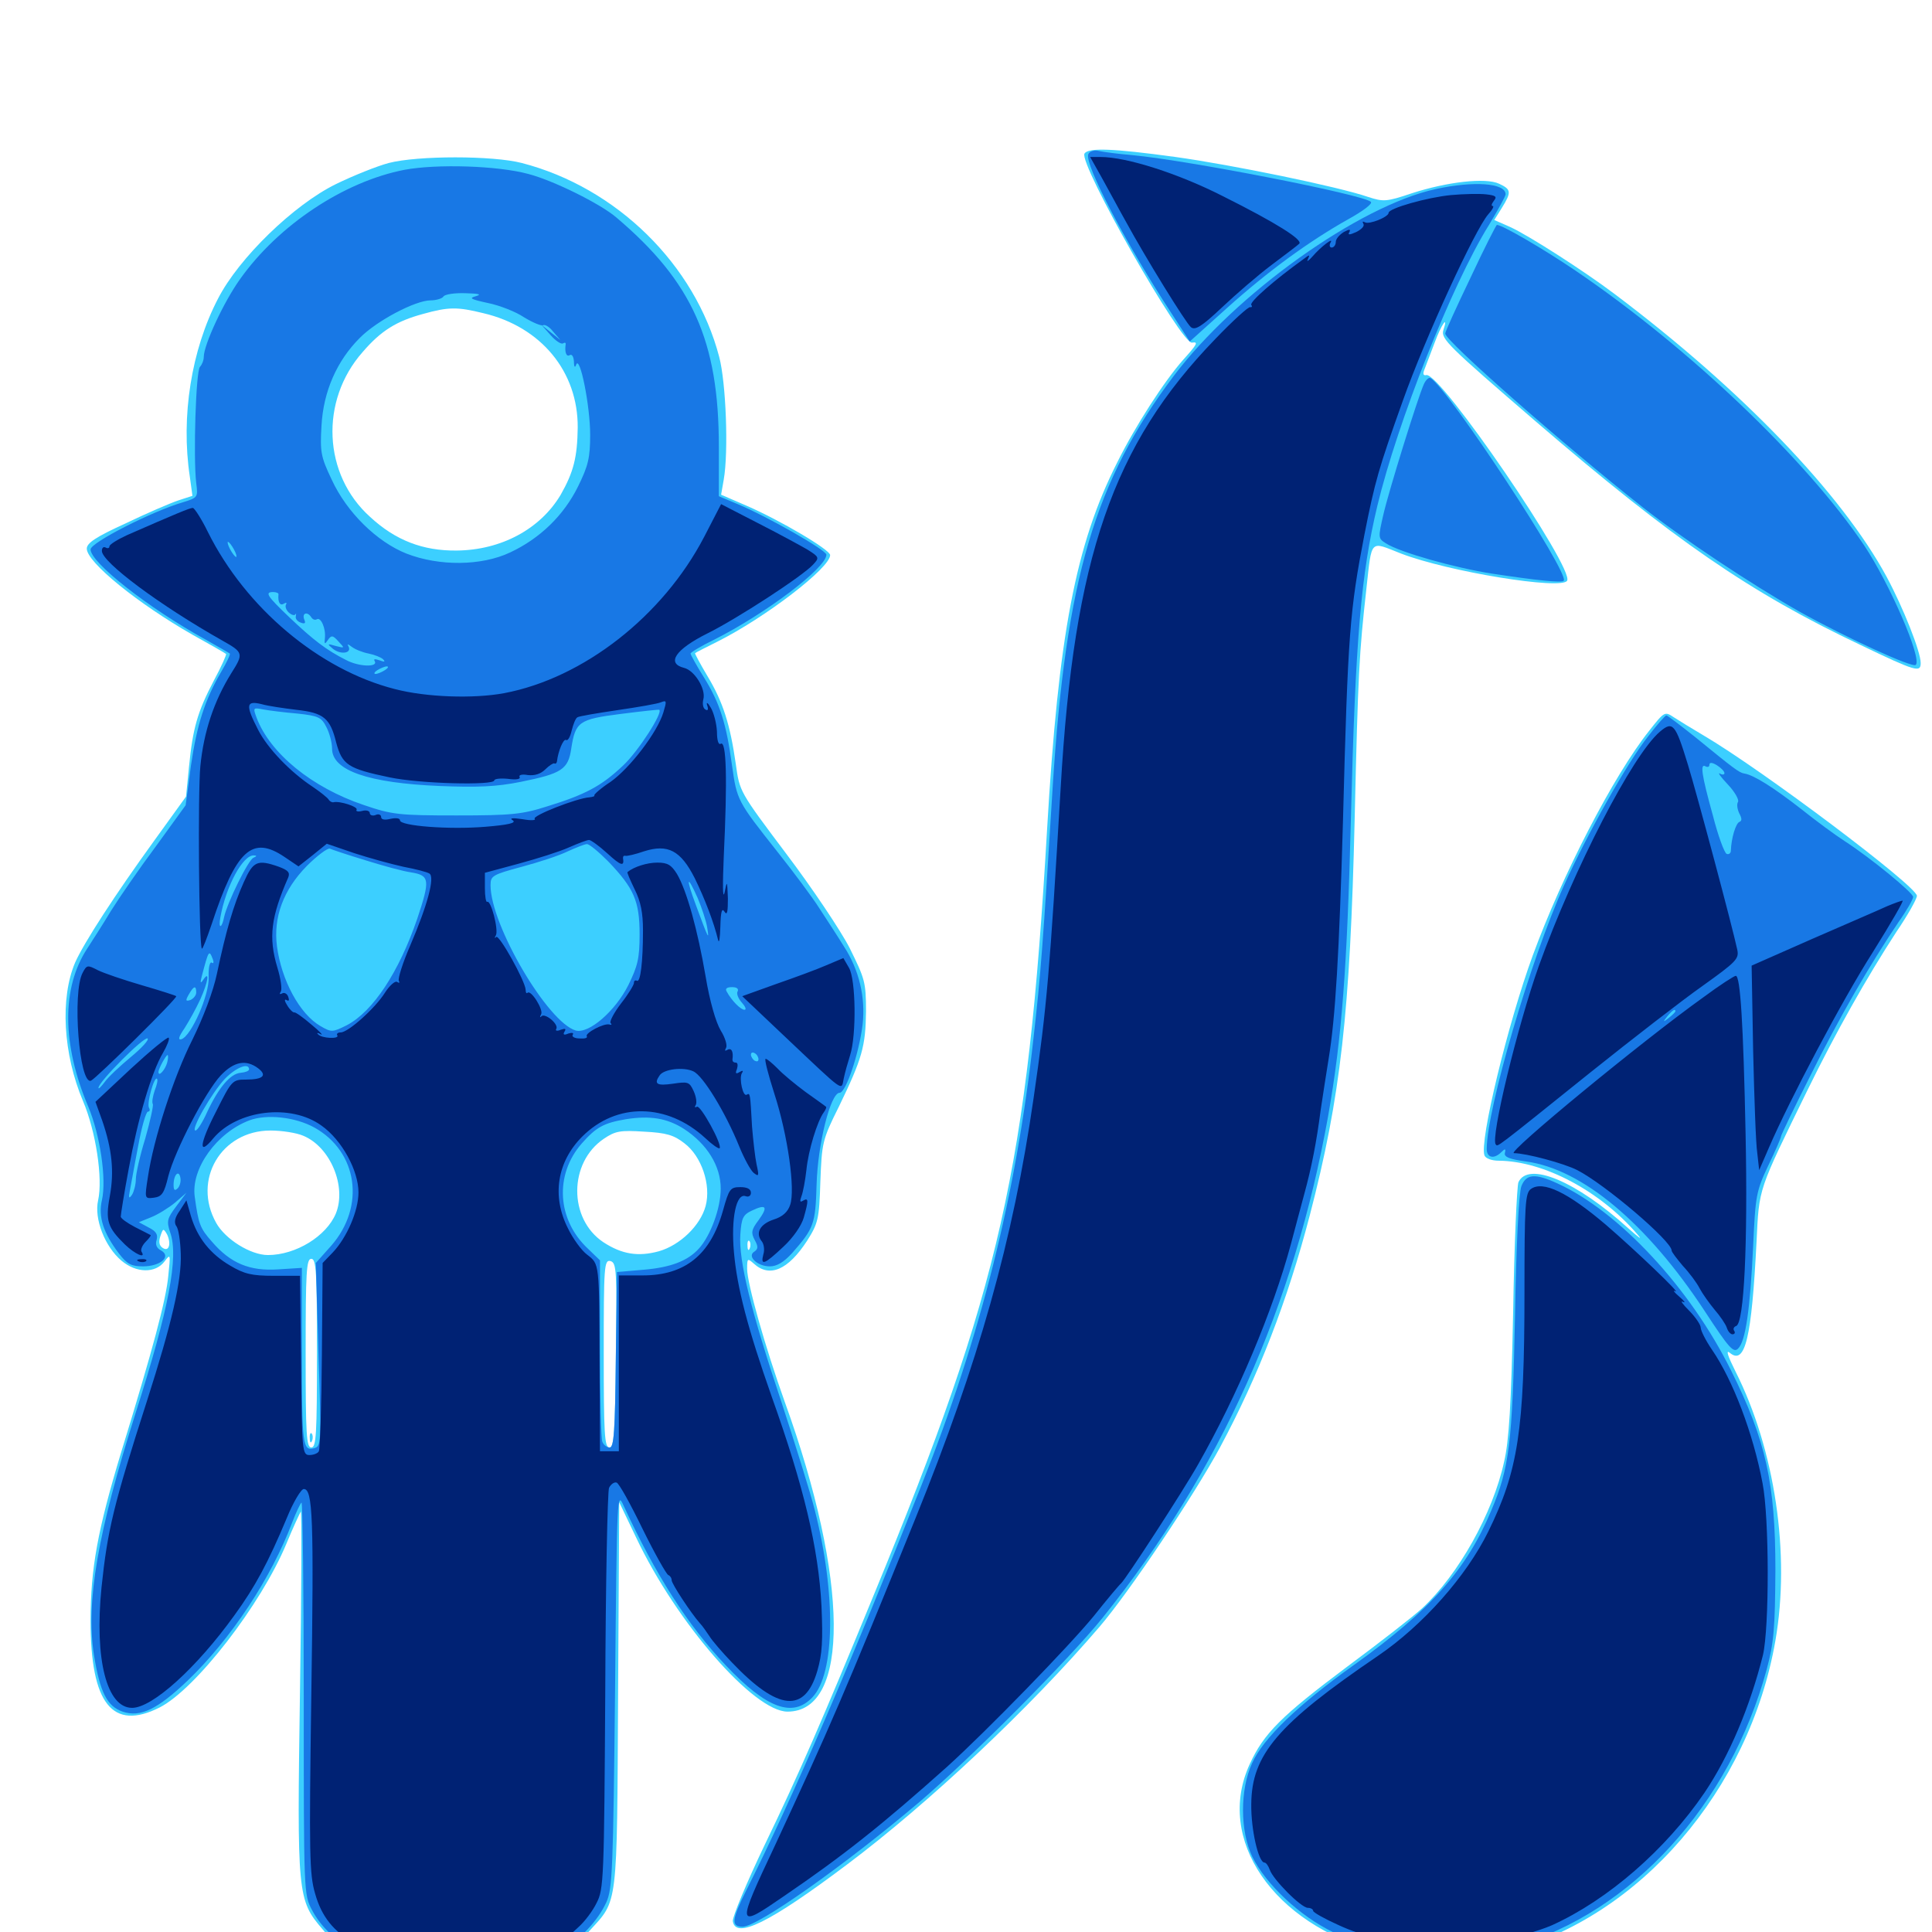 <svg xmlns="http://www.w3.org/2000/svg" viewBox="0 -1000 1000 1000">
	<path fill="#3ccfff" d="M561.328 -920.508C558.203 -915.43 611.719 -821.289 616.992 -822.656C620.508 -823.242 619.531 -821.68 612.5 -813.867C602.734 -802.93 587.5 -779.297 578.32 -760.742C556.641 -717.969 547.852 -671.094 541.992 -571.094C531.836 -395.703 517.773 -333.398 452.734 -175.586C425.781 -109.961 413.281 -81.25 396.094 -45.703C386.523 -25.781 379.102 -7.812 379.297 -5.664C380.664 3.906 398.242 -4.688 438.477 -34.961C480.859 -66.797 533.203 -116.016 569.141 -158.008C584.375 -175.781 618.164 -226.172 631.445 -250.781C651.367 -287.891 666.406 -326.758 677.93 -370.898C693.945 -432.422 698.828 -475.977 701.172 -575.977C702.93 -651.953 703.516 -661.914 707.227 -695.117C710.156 -721.484 708.789 -719.922 725.195 -713.477C749.609 -704.102 808.203 -694.531 811.133 -699.414C815.039 -705.664 745.508 -807.422 738.281 -805.859C736.719 -805.469 736.328 -806.445 737.305 -808.789C738.086 -810.742 740.43 -816.992 742.578 -822.656C746.094 -832.227 749.805 -837.305 747.07 -829.102C745.703 -824.609 749.609 -820.898 794.922 -781.836C866.211 -720.508 906.055 -693.164 962.891 -666.211C991.797 -652.344 994.141 -651.758 994.141 -656.836C994.141 -662.695 985.156 -685.352 976.562 -701.367C953.32 -744.336 901.562 -798.242 835.938 -847.656C819.922 -859.766 791.211 -878.125 781.836 -882.422L773.438 -886.133L777.344 -892.383C782.422 -900.586 782.227 -901.953 775.977 -904.883C768.945 -908.203 749.023 -905.859 730.859 -900C717.578 -895.508 716.016 -895.508 708.203 -898.047C692.969 -903.32 637.891 -914.648 608.398 -918.75C575.586 -923.242 563.281 -923.633 561.328 -920.508ZM201.172 -915.625C195.312 -914.062 183.008 -909.18 173.828 -904.688C151.953 -893.945 123.633 -866.406 112.891 -845.508C99.023 -818.945 93.555 -784.375 98.242 -753.32L99.609 -743.359L92.383 -741.016C88.281 -739.648 75.977 -734.375 65.039 -729.102C49.609 -722.07 44.922 -718.945 44.922 -716.016C44.922 -708.984 71.484 -687.5 99.609 -671.484C108.789 -666.406 116.602 -661.914 116.992 -661.523C117.383 -661.328 114.648 -655.078 110.742 -647.852C102.148 -631.445 99.805 -623.047 97.852 -603.32L96.289 -587.695L80.078 -565.234C59.57 -536.914 43.359 -511.914 38.867 -501.758C31.055 -483.398 32.617 -454.492 42.969 -430.078C49.609 -414.453 53.32 -390.039 50.781 -378.711C48.633 -369.141 54.297 -354.688 62.891 -347.461C70.508 -341.016 80.469 -340.82 85.156 -347.07C88.281 -351.172 88.281 -350.977 87.109 -339.648C85.938 -327.148 79.102 -301.562 62.695 -248.242C50.586 -208.203 46.875 -188.281 46.875 -161.133C46.875 -118.164 58.203 -103.906 82.617 -116.211C101.367 -125.781 135.156 -169.531 148.242 -200.977C151.758 -209.57 155.273 -216.992 155.664 -217.578C156.25 -218.164 156.055 -176.367 155.273 -124.609C153.711 -19.141 153.906 -16.602 166.992 -1.367C179.883 13.867 184.18 14.844 236.523 14.844C288.672 14.844 292.188 14.062 305.273 -0.781C319.922 -16.797 319.336 -11.914 319.922 -122.852L320.508 -222.461L329.297 -204.102C350.195 -159.961 390.234 -114.062 407.617 -114.062C440.039 -114.062 439.453 -182.227 406.25 -274.219C396.094 -302.539 386.719 -335.742 386.719 -343.164C386.719 -348.828 386.914 -348.828 390.234 -345.898C398.438 -338.477 408.008 -342.773 417.773 -357.812C423.438 -366.797 424.023 -368.945 424.609 -388.281C425.391 -408.398 425.586 -409.961 434.18 -427.148C446.289 -452.148 448.047 -458.398 448.242 -476.562C448.242 -491.602 447.656 -493.359 439.844 -509.18C435.156 -518.359 420.312 -540.43 407.031 -558.008C382.812 -590.234 382.812 -590.234 380.859 -604.492C377.93 -625 374.219 -636.719 366.211 -650C362.5 -656.25 359.57 -661.719 359.766 -661.914C360.156 -662.305 365.234 -664.844 371.094 -667.773C396.094 -680.273 429.688 -706.055 429.688 -712.695C429.688 -715.43 403.906 -730.664 386.328 -738.281L373.242 -743.945L374.609 -751.758C377.148 -766.211 375.781 -801.953 372.266 -815.234C359.766 -863.086 319.141 -902.93 270.117 -915.625C255.078 -919.531 216.211 -919.531 201.172 -915.625ZM250.195 -837.891C280.078 -830.859 299.219 -807.617 299.023 -778.711C298.828 -763.281 296.875 -755.664 290.234 -743.945C279.688 -726.172 259.375 -715.234 236.328 -715.039C218.945 -714.844 204.688 -720.312 191.602 -732.422C167.188 -754.297 165.43 -792.578 187.695 -817.773C197.266 -828.906 205.273 -833.789 218.945 -837.5C232.227 -841.211 236.719 -841.211 250.195 -837.891ZM157.031 -412.109C171.094 -406.25 179.492 -385.742 173.828 -371.875C168.945 -360.156 153.125 -350.391 138.672 -350.391C129.688 -350.391 116.602 -358.594 111.914 -366.992C99.414 -389.258 114.453 -414.844 140.039 -414.844C145.703 -414.844 153.516 -413.672 157.031 -412.109ZM354.297 -408.203C363.086 -401.562 368.164 -386.719 365.234 -375.781C362.5 -365.625 351.953 -355.469 341.016 -352.344C330.273 -349.414 321.875 -350.781 312.305 -357.031C294.141 -369.141 294.336 -398.242 312.5 -410.547C318.555 -414.648 321.094 -415.039 333.398 -414.258C344.922 -413.672 348.828 -412.5 354.297 -408.203ZM87.5 -355.273C87.109 -353.516 85.938 -352.93 84.18 -354.102C82.422 -355.273 82.031 -357.227 83.008 -360.156C84.375 -364.258 84.57 -364.258 86.328 -361.328C87.305 -359.57 87.891 -356.836 87.5 -355.273ZM388.086 -353.906C387.5 -352.344 386.914 -352.93 386.914 -355.078C386.719 -357.227 387.305 -358.398 387.891 -357.617C388.477 -357.031 388.672 -355.273 388.086 -353.906ZM164.062 -299.609C164.062 -257.422 163.672 -250.781 161.133 -250.781C158.594 -250.781 158.203 -257.422 158.203 -299.609C158.203 -341.797 158.594 -348.438 161.133 -348.438C163.672 -348.438 164.062 -341.797 164.062 -299.609ZM318.75 -298.438C318.359 -258.203 317.773 -250.781 315.43 -250.781C312.891 -250.781 312.5 -258.008 312.5 -299.414C312.5 -344.727 312.695 -348.047 316.016 -347.266C319.141 -346.289 319.336 -342.578 318.75 -298.438ZM160.352 -255.469C160.352 -253.32 160.938 -252.734 161.523 -254.297C162.109 -255.664 161.914 -257.422 161.328 -258.008C160.742 -258.789 160.156 -257.617 160.352 -255.469ZM853.711 -621.875C835.156 -598.633 808.594 -547.07 793.359 -505.469C780.469 -470.312 765.625 -408.984 768.359 -401.953C768.945 -400.391 772.07 -399.219 775.781 -399.219C799.023 -399.023 828.32 -383.594 847.656 -360.938C850.391 -357.812 848.242 -359.375 842.773 -364.258C815.82 -388.672 791.016 -399.023 785.938 -388.086C785.156 -386.133 783.789 -356.055 783.203 -321.094C782.227 -273.047 781.055 -254.102 778.516 -243.359C772.656 -216.602 754.883 -184.961 736.133 -167.578C731.445 -163.281 713.867 -149.609 697.266 -137.305C663.086 -111.719 654.102 -102.734 646.875 -86.914C628.906 -48.047 658.984 -4.102 713.086 10.156C730.273 14.844 762.5 14.648 780.273 10.156C848.633 -7.617 905.469 -73.438 918.945 -150.781C926.758 -195.508 918.75 -249.609 898.242 -290.234C894.336 -298.047 893.164 -301.562 895.312 -299.805C903.32 -293.164 906.641 -307.422 909.18 -357.227C910.547 -385.547 909.766 -383.008 935.742 -436.133C950.195 -465.625 966.016 -493.75 981.641 -517.773C987.5 -526.367 992.188 -534.766 992.188 -536.328C991.992 -541.406 912.109 -601.562 881.445 -619.531C875.781 -622.852 869.141 -626.953 866.406 -628.711C861.719 -631.836 861.523 -631.836 853.711 -621.875Z"/>
	<path fill="#1878e5" d="M563.281 -920.117C561.328 -914.844 582.812 -873.828 606.055 -838.281L615.82 -823.242L635.156 -840.625C656.25 -859.57 677.344 -875 697.852 -886.523C705.273 -890.625 710.547 -894.531 709.57 -895.508C705.859 -899.219 616.406 -916.797 585.938 -919.727C578.906 -920.312 571.289 -921.289 568.75 -921.875C566.211 -922.461 563.867 -921.68 563.281 -920.117ZM209.375 -912.109C178.125 -906.055 144.141 -883.594 124.219 -855.469C115.82 -843.75 105.469 -821.484 105.469 -815.234C105.469 -813.477 104.492 -811.133 103.516 -810.156C101.367 -808.008 100 -763.281 101.562 -750C102.539 -742.578 102.344 -742.383 94.727 -740.039C78.711 -735.352 46.875 -719.141 46.875 -715.625C46.875 -708.789 76.953 -685.156 106.445 -668.945C112.891 -665.234 118.555 -662.109 118.945 -661.719C119.336 -661.328 117.383 -657.227 114.648 -652.539C106.055 -637.891 101.953 -625 98.828 -603.711L96.094 -583.203L80.664 -561.914C72.07 -550.391 61.719 -535.352 57.422 -528.516C53.32 -521.68 47.656 -512.891 45.117 -508.984C31.836 -488.672 32.031 -459.375 45.703 -427.148C51.758 -412.695 55.273 -389.648 52.734 -378.711C50.781 -370.117 53.516 -361.719 61.719 -350.977C65.82 -345.703 67.969 -344.531 74.023 -344.531C83.008 -344.531 88.867 -349.609 83.398 -352.734C81.055 -353.906 80.273 -355.859 81.055 -358.203C81.836 -360.938 80.859 -362.695 76.953 -364.648L71.875 -367.383L78.125 -369.922C81.641 -371.289 87.305 -374.805 90.625 -377.539L96.484 -382.617L91.211 -375.586C86.523 -369.336 86.133 -367.969 88.086 -362.109C92.578 -349.414 87.5 -322.852 70.117 -268.359C50.586 -206.836 44.336 -170.898 48.633 -143.359C51.758 -124.023 55.469 -116.797 63.477 -114.062C72.656 -110.938 81.445 -115.234 97.07 -130.078C119.531 -151.562 140.625 -183.594 151.367 -212.305C153.32 -217.383 155.469 -221.875 156.055 -222.266C156.641 -222.656 157.227 -177.148 157.227 -121.289C157.227 -19.922 157.227 -19.336 161.523 -11.328C166.016 -2.734 174.219 5.078 184.375 10.547C189.453 13.281 197.07 13.672 236.328 13.867C279.688 13.867 282.617 13.672 290.039 9.57C300.195 4.102 309.375 -5.664 313.867 -15.43C316.992 -22.461 317.383 -32.422 318.359 -125.781C319.336 -227.344 319.336 -228.32 322.852 -220.508C339.258 -184.961 356.055 -158.594 375.781 -137.891C396.875 -115.625 410.352 -110.742 420.508 -121.484C432.227 -133.789 432.812 -175 421.68 -218.555C419.531 -227.148 411.719 -252.148 404.492 -274.219C388.867 -320.898 382.227 -347.461 383.203 -361.133C383.789 -369.531 384.57 -371.289 389.258 -373.438C396.68 -376.953 397.656 -375.391 392.578 -368.359C388.867 -363.477 388.672 -361.914 390.625 -358.203C392.578 -354.688 392.383 -353.516 390.43 -352.148C386.523 -349.805 391.992 -344.531 398.438 -344.531C402.148 -344.531 405.664 -346.68 409.961 -351.367C421.289 -364.258 422.07 -366.406 422.656 -386.719C423.242 -407.812 429.883 -434.375 434.57 -434.375C437.891 -434.375 444.727 -455.078 446.484 -469.727C448.047 -483.789 444.727 -497.852 436.914 -509.961C433.789 -515.039 427.93 -524.023 424.219 -529.688C420.508 -535.547 410.742 -548.633 402.344 -559.18C381.641 -585.352 381.445 -585.742 378.906 -603.711C375.977 -625.391 372.656 -635.938 364.453 -649.219C360.547 -655.469 357.422 -661.133 357.422 -661.719C357.422 -662.305 362.891 -665.625 369.727 -668.945C396.094 -682.227 427.734 -706.055 427.734 -712.891C427.734 -715.234 397.266 -732.617 381.836 -739.062L372.07 -743.164V-768.945C372.07 -823.438 358.398 -854.102 318.945 -887.5C310.742 -894.531 286.328 -906.641 273.438 -909.961C257.617 -914.258 226.172 -915.234 209.375 -912.109ZM246.289 -846.68C242.578 -845.703 243.555 -845.117 252.539 -843.164C258.398 -841.992 266.992 -838.672 271.289 -835.742C275.781 -833.008 280.078 -831.25 281.055 -831.641C282.031 -832.227 284.375 -830.859 286.328 -828.32L290.039 -824.023L285.156 -827.93L280.273 -831.836L284.961 -826.562C287.5 -823.633 290.43 -821.68 291.406 -822.266C292.383 -822.852 292.969 -822.656 292.773 -821.68C292.188 -817.773 293.164 -815.039 294.922 -816.211C296.094 -816.797 296.875 -815.43 297.07 -812.891C297.07 -809.961 297.656 -809.375 298.242 -811.328C300.195 -816.211 305.469 -789.844 305.469 -775C305.469 -763.086 304.492 -758.984 299.219 -748.242C291.797 -733.203 279.492 -721.289 264.062 -714.062C249.219 -707.031 227.344 -706.836 210.352 -713.477C195.117 -719.531 179.492 -734.766 171.68 -751.758C166.016 -763.672 165.625 -766.016 166.406 -779.688C167.383 -797.461 174.414 -813.281 186.133 -825C194.922 -833.984 215.039 -844.531 222.852 -844.531C225.781 -844.531 228.906 -845.508 229.492 -846.484C230.078 -847.656 235.352 -848.438 240.82 -848.242C247.852 -848.047 249.609 -847.656 246.289 -846.68ZM121.094 -715.625C122.266 -713.477 122.656 -711.719 122.266 -711.719C121.68 -711.719 120.312 -713.477 119.141 -715.625C117.969 -717.773 117.578 -719.531 117.969 -719.531C118.555 -719.531 119.922 -717.773 121.094 -715.625ZM144.141 -692.383C143.75 -688.281 144.922 -686.328 146.875 -687.5C148.047 -688.281 148.633 -688.086 148.047 -687.109C147.461 -686.133 148.047 -684.375 149.414 -683.008C150.977 -681.641 152.344 -681.25 152.93 -682.031C153.32 -682.812 153.32 -682.422 153.125 -681.055C152.734 -679.883 153.906 -678.32 155.664 -677.734C157.812 -676.953 158.398 -677.344 157.422 -679.492C156.25 -682.812 159.18 -683.594 161.133 -680.469C161.914 -679.297 163.086 -678.906 164.062 -679.492C166.016 -680.664 168.75 -674.805 168.164 -669.727C167.773 -666.406 168.164 -666.406 169.727 -668.75C171.484 -671.289 172.266 -671.289 175.195 -667.969C178.516 -664.453 178.516 -664.453 173.828 -665.625C169.336 -666.992 169.141 -666.797 172.461 -664.062C176.562 -660.938 182.422 -661.914 180.273 -665.625C179.492 -666.797 180.273 -666.602 182.031 -665.234C183.789 -663.867 187.695 -662.305 190.82 -661.719C193.75 -661.133 197.266 -659.766 198.242 -658.789C199.609 -657.422 199.023 -657.227 196.484 -658.203C194.141 -658.984 193.164 -658.984 193.945 -657.812C195.898 -654.492 185.547 -654.883 179.102 -658.398C168.945 -663.477 161.914 -668.945 150 -680.273C138.086 -691.602 136.914 -693.555 141.406 -693.555C142.969 -693.555 144.336 -692.969 144.141 -692.383ZM199.219 -653.125C197.656 -652.148 195.508 -651.172 194.336 -651.172C193.359 -651.172 193.75 -652.148 195.312 -653.125C196.875 -654.102 199.219 -655.078 200.195 -655.078C201.367 -655.078 200.781 -654.102 199.219 -653.125ZM153.906 -630.664C164.844 -629.492 166.406 -628.711 168.945 -623.633C170.508 -620.703 171.875 -615.625 171.875 -612.5C171.875 -601.172 190.625 -594.727 227.539 -593.164C247.266 -592.383 256.836 -592.773 269.531 -595.312C290.82 -599.609 294.141 -601.758 295.703 -612.695C297.852 -626.367 299.609 -627.734 321.289 -630.469C332.031 -631.836 341.016 -632.812 341.211 -632.617C343.359 -631.25 330.078 -610.742 322.461 -603.711C311.328 -593.164 302.93 -588.672 283.203 -582.617C270.312 -578.516 264.844 -577.93 236.328 -577.93C206.445 -577.93 202.93 -578.32 188.086 -583.398C161.523 -592.383 139.844 -609.961 132.812 -628.516C130.859 -633.789 131.055 -633.789 136.133 -632.812C139.258 -632.227 147.07 -631.25 153.906 -630.664ZM314.844 -554.102C328.125 -540.234 331.055 -533.594 331.055 -516.406C331.055 -503.906 330.078 -500 325.195 -490.039C318.359 -476.562 304.883 -464.844 298.047 -466.602C283.594 -470.703 253.906 -521.094 253.906 -541.797C253.906 -546.68 254.883 -547.266 270.117 -551.367C278.906 -553.711 289.648 -557.227 293.945 -559.375C298.242 -561.328 302.734 -563.086 303.711 -563.086C304.883 -563.281 309.766 -559.18 314.844 -554.102ZM189.258 -554.688C198.047 -551.953 208.594 -549.023 212.891 -548.438C222.461 -546.875 222.656 -544.531 216.016 -524.609C206.445 -496.68 192.969 -476.367 179.492 -469.336C172.07 -465.625 171.484 -465.625 165.82 -468.945C155.078 -475.195 145.703 -492.578 143.359 -510.156C141.406 -525.195 146.68 -539.453 158.789 -551.758C164.062 -557.031 169.531 -561.133 170.703 -560.742C172.07 -560.156 180.273 -557.422 189.258 -554.688ZM343.164 -558.203C343.945 -558.789 342.773 -559.375 340.625 -559.18C338.477 -559.18 337.891 -558.594 339.453 -558.008C340.82 -557.422 342.578 -557.617 343.164 -558.203ZM131.25 -556.055C128.516 -555.078 117.578 -532.617 116.016 -525.391C114.844 -519.336 112.891 -518.945 114.062 -525.195C116.992 -541.406 125.781 -557.617 131.445 -557.227C133.008 -557.227 133.008 -556.836 131.25 -556.055ZM361.133 -535.156C363.086 -530.469 365.43 -523.633 366.016 -520.117C367.188 -512.891 366.797 -513.672 360.156 -531.641C354.883 -545.703 355.469 -547.852 361.133 -535.156ZM110.156 -503.516C110.742 -501.953 110.547 -500.977 109.57 -501.758C108.594 -502.344 107.812 -499.023 108.008 -494.336C108.398 -484.961 99.023 -463.867 93.945 -462.109C91.992 -461.523 92.383 -463.281 95.508 -467.773C97.852 -471.484 101.562 -478.125 103.711 -482.812C107.812 -491.992 108.594 -497.852 105.273 -492.969C103.711 -490.625 103.516 -491.211 104.492 -494.922C108.008 -508.203 108.203 -508.594 110.156 -503.516ZM101.562 -486.328C101.562 -484.766 100.195 -483.203 98.633 -482.422C96.094 -481.641 95.898 -482.031 97.656 -485.156C100.195 -489.648 101.562 -490.234 101.562 -486.328ZM381.836 -486.914C381.055 -485.938 382.031 -483.203 383.984 -481.055C385.742 -479.102 386.523 -477.344 385.352 -477.344C383.398 -477.344 378.711 -482.031 376.172 -486.719C375.195 -488.281 376.172 -489.062 378.906 -489.062C381.25 -489.062 382.422 -488.281 381.836 -486.914ZM67.773 -452.93C62.109 -448.242 55.859 -442.383 54.102 -439.844C52.344 -437.5 50.977 -436.133 50.977 -436.914C50.781 -439.844 74.609 -463.672 76.367 -462.5C77.344 -461.914 73.438 -457.617 67.773 -452.93ZM392.578 -451.758C392.578 -450.586 391.797 -450.391 390.625 -450.977C389.648 -451.562 388.672 -453.125 388.672 -454.102C388.672 -455.273 389.648 -455.469 390.625 -454.883C391.797 -454.297 392.578 -452.734 392.578 -451.758ZM86.523 -450C85.547 -446.289 82.031 -442.383 82.031 -445.117C82.031 -446.875 85.938 -453.906 86.719 -453.906C87.109 -453.906 87.109 -452.148 86.523 -450ZM128.906 -446.484C128.906 -445.703 126.953 -444.922 124.609 -444.727C119.336 -444.336 113.281 -437.305 107.227 -424.414C104.883 -419.141 102.148 -414.844 101.172 -414.844C98.438 -414.844 109.57 -434.375 116.406 -441.602C122.07 -447.461 128.906 -450.195 128.906 -446.484ZM357.227 -443.359C357.617 -443.75 355.273 -444.141 351.953 -444.141C348.633 -444.141 345.312 -443.359 344.727 -442.188C343.75 -440.43 355.078 -441.602 357.227 -443.359ZM80.078 -435.547C79.102 -432.617 78.516 -429.492 79.102 -428.516C79.492 -427.734 77.734 -419.727 75.195 -410.742C72.461 -401.953 70.312 -392.383 70.312 -389.648C70.312 -386.914 69.336 -383.203 68.359 -381.641C66.797 -379.297 66.406 -379.883 67.188 -383.594C67.773 -386.328 69.531 -396.68 71.484 -406.641C73.242 -416.406 75.586 -424.609 76.562 -424.609C77.539 -424.609 77.734 -425.586 77.148 -426.562C75.781 -428.711 79.883 -443.164 81.25 -441.602C81.836 -441.211 81.25 -438.477 80.078 -435.547ZM162.695 -416.406C185.156 -403.906 189.258 -375.586 171.484 -355.273L163.477 -346.289L164.844 -298.828C166.406 -252.344 166.211 -251.367 162.5 -250.391C156.641 -248.828 156.25 -252.344 156.25 -300.586V-343.75L143.945 -342.969C129.297 -341.992 119.336 -346.094 109.766 -357.227C103.516 -364.258 102.734 -366.406 100.781 -380.664C98.828 -395.117 112.109 -413.672 129.102 -420.117C138.086 -423.438 152.734 -421.875 162.695 -416.406ZM354.102 -415.625C366.016 -407.812 373.047 -396.484 373.047 -384.766C373.047 -374.609 367.773 -360.352 361.719 -353.711C355.859 -347.266 347.07 -343.945 333.008 -342.773L319.336 -341.602L318.75 -296.289C318.359 -259.18 317.773 -250.781 315.625 -250.781C314.062 -250.781 312.305 -252.148 311.719 -253.906C311.133 -255.664 310.547 -277.344 310.547 -302.344V-347.656L304.492 -353.516C288.281 -368.555 286.914 -391.992 301.172 -408.203C308.594 -416.602 312.5 -418.75 324.023 -420.703C336.328 -422.656 345.312 -421.289 354.102 -415.625ZM91.992 -384.961C90.43 -383.398 89.844 -383.984 89.844 -386.719C89.844 -391.992 92.578 -394.727 93.359 -390.43C93.75 -388.672 93.164 -386.133 91.992 -384.961ZM743.164 -902.148C703.516 -893.555 639.648 -848.047 607.422 -805.273C566.602 -750.977 551.758 -700.391 544.922 -593.555C539.844 -510.938 538.672 -495.508 534.961 -462.891C525.977 -381.445 507.617 -308.398 476.953 -231.25C440.82 -140.234 409.961 -68.555 386.328 -21.68C378.711 -6.445 378.32 -2.734 384.375 -2.734C392.188 -2.734 437.305 -34.57 475.781 -67.188C502.539 -90.039 553.516 -141.211 570.898 -162.891C631.836 -238.867 669.727 -323.438 687.5 -422.656C694.531 -462.891 697.266 -498.633 699.219 -575.977C701.562 -669.531 704.492 -702.93 712.891 -738.086C723.242 -781.25 751.367 -852.539 770.703 -883.594C775.391 -891.406 779.297 -898.438 779.297 -899.414C779.297 -905.273 762.891 -906.445 743.164 -902.148ZM761.133 -856.25C753.906 -841.211 748.047 -828.32 748.047 -827.344C748.047 -823.633 808.398 -770.508 850.195 -737.5C870.508 -721.484 906.641 -697.461 931.445 -683.398C955.273 -670.117 990.039 -654.102 991.602 -655.859C994.922 -659.18 978.125 -697.852 964.844 -717.773C934.766 -762.305 874.414 -819.922 815.43 -859.961C799.023 -871.094 777.539 -883.594 774.805 -883.594C774.414 -883.594 768.164 -871.289 761.133 -856.25ZM736.914 -800.977C733.594 -793.359 718.945 -746.289 716.016 -733.594C713.281 -721.68 713.281 -721.289 717.383 -718.75C724.609 -714.062 753.32 -706.055 772.07 -703.125C795.312 -699.609 808.203 -698.242 809.375 -699.414C812.695 -702.93 749.805 -798.633 740.43 -804.297C739.648 -804.883 737.891 -803.32 736.914 -800.977ZM853.125 -618.945C842.188 -605.273 821.289 -567.773 809.57 -541.797C792.188 -503.32 769.531 -425.781 769.531 -405.273C769.531 -400.781 773.242 -399.805 777.148 -403.711C779.102 -405.664 779.492 -405.469 778.906 -403.125C778.516 -401.172 781.25 -400 789.844 -398.828C818.945 -394.922 852.539 -366.797 882.422 -321.289C894.922 -302.148 897.266 -299.609 899.609 -301.953C903.516 -305.664 905.859 -322.266 907.422 -354.883C908.594 -381.055 908.984 -383.398 915.234 -396.68C918.945 -404.297 921.875 -411.133 921.875 -411.914C921.875 -412.5 928.711 -426.758 937.305 -443.75C952.344 -474.023 967.773 -500.586 982.617 -522.656C986.914 -528.711 990.234 -534.57 990.234 -535.742C990.234 -537.891 968.359 -555.859 955.078 -564.453C950.195 -567.578 939.844 -575.195 932.031 -581.445C917.969 -592.383 907.812 -598.828 902.93 -599.609C900.195 -600 897.461 -602.148 877.344 -618.555C869.727 -624.609 863.086 -629.688 862.5 -629.688C861.914 -629.688 857.617 -624.805 853.125 -618.945ZM892.578 -599.805C892.578 -599.023 891.406 -598.828 890.234 -599.609C888.867 -600.391 890.625 -597.852 894.336 -593.945C897.852 -590.234 900.195 -586.133 899.609 -584.961C898.828 -583.789 899.219 -581.25 900.195 -579.102C901.562 -576.562 901.758 -575.195 900.391 -574.609C898.438 -574.023 896.094 -566.016 895.898 -559.766C895.898 -558.398 894.922 -557.617 893.75 -558.008C892.578 -558.398 889.258 -567.383 886.523 -578.125C880.664 -599.219 879.883 -605.078 882.812 -603.32C883.984 -602.734 884.766 -603.125 884.766 -604.102C884.766 -605.469 886.133 -605.469 888.672 -603.906C890.82 -602.539 892.578 -600.781 892.578 -599.805ZM867.188 -476.562C867.188 -476.172 865.625 -474.609 863.867 -473.242C860.742 -470.703 860.547 -470.898 863.086 -474.023C865.625 -477.148 867.188 -478.125 867.188 -476.562ZM787.5 -386.133C786.133 -382.812 784.766 -355.078 784.18 -319.141C782.812 -252.734 781.25 -240.234 771.875 -218.164C759.18 -187.695 740.43 -166.602 701.172 -138.477C672.07 -117.773 653.711 -100.195 648.047 -87.305C641.797 -73.633 641.797 -52.148 648.242 -38.867C655.273 -24.609 672.852 -8.203 689.844 0C710.742 9.961 719.141 11.719 745.117 11.719C763.672 11.914 771.68 10.938 783.789 7.422C844.727 -10.156 895.312 -65.625 914.453 -135.938C918.164 -149.805 918.75 -157.031 918.945 -187.305C918.945 -232.227 914.062 -254.492 895.898 -290.82C874.805 -333.398 837.891 -373.047 806.055 -387.5C794.531 -392.773 790.039 -392.383 787.5 -386.133Z"/>
	<path fill="#002274" d="M570.508 -907.617C574.023 -901.367 579.297 -891.406 582.617 -885.547C593.164 -866.211 613.672 -833.008 616.406 -830.664C618.555 -828.906 621.875 -830.859 632.422 -840.82C639.648 -847.656 651.172 -857.617 658.203 -862.891C665.234 -868.164 671.68 -873.047 672.461 -873.828C674.609 -875.781 660.742 -884.57 633.008 -898.438C609.961 -910.156 583.203 -918.75 569.531 -918.75H564.258ZM750.977 -899.023C738.867 -897.852 718.75 -892.188 718.75 -889.844C718.75 -887.695 708.594 -883.594 706.445 -884.961C705.273 -885.547 705.078 -885.352 705.664 -884.18C706.445 -883.008 704.688 -881.25 701.953 -879.883C698.438 -878.32 697.461 -878.32 698.438 -879.883C699.219 -881.445 698.438 -881.445 695.508 -879.883C693.359 -878.516 691.406 -876.367 691.406 -874.805C691.406 -873.242 690.43 -871.875 689.258 -871.875C688.281 -871.875 687.891 -873.047 688.672 -874.414C690.625 -877.539 683.789 -872.461 679.102 -866.992C677.148 -864.844 676.172 -864.258 676.953 -865.82C678.125 -868.359 677.93 -868.359 674.609 -865.82C660.156 -855.469 646.68 -843.75 647.656 -842.188C648.242 -841.406 648.047 -840.82 647.07 -841.016C646.289 -841.406 638.086 -833.984 629.102 -824.609C575.977 -769.727 555.859 -711.328 549.023 -592.578C543.359 -497.266 541.992 -479.688 534.961 -431.445C524.414 -358.203 506.445 -294.531 473.828 -214.062C436.914 -122.852 429.102 -105.078 401.367 -45.312C380.859 -1.758 381.055 -1.562 406.055 -18.75C436.719 -39.648 457.031 -55.859 490.234 -85.547C510.547 -103.906 553.711 -148.242 566.406 -163.867C573.242 -172.461 579.492 -179.883 580.273 -180.469C582.422 -182.227 612.305 -228.125 620.117 -241.992C640.43 -277.734 658.789 -321.289 668.164 -356.055C670.312 -364.258 673.438 -375.781 675 -381.641C678.906 -395.898 681.445 -408.984 683.594 -425.586C684.766 -433.203 686.523 -444.922 687.695 -451.953C691.211 -473.242 693.164 -506.445 695.117 -575C697.656 -672.461 698.633 -683.984 706.25 -723.438C711.719 -750.977 713.477 -757.227 726.172 -792.773C737.695 -825.195 763.477 -881.25 770.312 -889.062C772.461 -891.406 773.438 -893.359 772.656 -893.359C771.68 -893.359 772.07 -894.531 773.242 -896.094C775 -898.242 774.219 -898.828 769.141 -899.414C765.625 -899.805 757.422 -899.609 750.977 -899.023ZM364.453 -722.07C343.164 -681.25 302.148 -649.023 260.938 -641.211C245.117 -638.281 220.703 -639.062 204.297 -643.359C165.234 -653.32 127.148 -685.352 107.617 -724.609C104.297 -731.445 100.586 -737.109 99.805 -737.109C98.242 -737.109 90.82 -733.984 65.82 -723.047C60.742 -720.703 56.641 -718.164 56.641 -717.188C56.641 -716.211 55.664 -716.016 54.688 -716.602C53.516 -717.188 52.734 -716.406 52.734 -714.844C52.734 -708.984 83.008 -686.523 115.234 -668.359C125.977 -662.305 126.172 -661.719 119.727 -651.562C110.742 -637.109 105.469 -621.289 103.711 -603.516C102.344 -589.844 102.93 -510.742 104.492 -508.984C104.883 -508.594 107.031 -514.258 109.57 -521.68C122.266 -560.156 130.469 -567.773 147.266 -556.445L154.492 -551.562L161.914 -557.422L169.141 -563.281L183.398 -558.398C191.211 -555.859 202.539 -552.734 208.789 -551.367C215.039 -550.195 221.094 -548.633 222.266 -547.852C225.195 -546.094 221.289 -531.445 212.305 -510.547C208.398 -501.562 205.859 -493.359 206.445 -492.383C207.031 -491.211 206.641 -491.016 205.469 -491.797C204.492 -492.383 201.562 -489.844 199.219 -486.133C194.336 -478.32 180.273 -465.625 176.367 -465.625C174.805 -465.625 174.023 -464.844 174.609 -464.062C175.781 -462.109 166.406 -462.5 164.648 -464.648C163.672 -465.43 164.453 -465.625 166.016 -464.648C167.578 -463.867 165.43 -466.211 161.133 -469.727C156.836 -473.438 152.93 -476.172 152.344 -475.977C151.758 -475.781 150 -477.344 148.633 -479.688C147.266 -481.836 147.07 -483.008 148.242 -482.422C149.609 -481.641 149.805 -482.227 149.219 -483.984C148.633 -485.742 147.07 -486.523 145.898 -485.742C144.727 -485.156 144.531 -485.547 145.312 -486.719C146.094 -487.891 145.312 -493.555 143.555 -499.219C138.867 -514.844 140.234 -525.391 149.219 -545.898C150.195 -548.438 149.023 -549.609 144.336 -551.367C133.203 -555.273 131.055 -554.297 126.172 -543.359C120.898 -531.641 116.992 -518.359 112.305 -496.094C110.352 -486.719 105.078 -473.047 99.609 -461.914C89.844 -442.578 79.492 -410.547 76.562 -390.82C74.805 -379.492 74.805 -379.492 79.688 -380.078C83.789 -380.664 84.961 -382.227 87.109 -391.211C90.625 -404.688 106.25 -434.766 114.258 -443.359C121.094 -450.586 127.344 -451.758 133.594 -447.07C138.477 -443.359 136.133 -441.211 127.344 -441.211C120.312 -441.211 119.922 -440.82 111.914 -424.805C103.125 -407.812 102.539 -401.172 110.352 -410.742C122.852 -425.586 150.586 -428.906 166.406 -417.383C176.953 -409.961 185.547 -394.141 185.547 -382.812C185.547 -373.242 179.492 -359.375 172.266 -351.758L166.992 -346.289L166.602 -298.438C166.406 -272.266 165.625 -249.805 165.039 -248.828C164.453 -247.656 162.109 -246.875 160.156 -246.875C156.445 -246.875 156.25 -249.023 155.859 -293.359L155.273 -339.648H141.602C130.273 -339.648 126.367 -340.625 119.141 -344.922C108.789 -350.977 102.148 -359.375 98.828 -370.508L96.484 -378.711L92.969 -373.242C90.43 -369.727 90.039 -367.188 91.211 -365.43C92.383 -364.258 93.359 -357.617 93.555 -351.172C94.141 -337.5 88.867 -314.844 76.172 -275.195C58.789 -221.094 55.664 -208.203 52.539 -178.32C48.828 -141.016 55.273 -116.016 68.359 -116.016C78.906 -116.016 101.758 -136.719 121.289 -163.867C132.227 -178.906 138.867 -191.406 148.438 -214.258C151.758 -222.461 155.859 -229.297 157.227 -229.297C161.914 -229.297 162.5 -214.453 161.133 -122.266C159.961 -40.43 160.156 -29.883 163.086 -19.922C166.406 -8.008 172.656 -0.195 183.594 5.859C189.844 9.375 193.945 9.766 236.133 9.18C285.547 8.594 288.086 8.203 299.414 -2.539C302.539 -5.273 306.836 -10.938 308.789 -15.039C312.5 -22.07 312.695 -27.539 313.281 -124.414C313.477 -180.469 314.453 -227.93 315.234 -229.883C316.211 -231.836 317.969 -233.008 319.141 -232.617C320.312 -232.422 326.367 -221.484 332.617 -208.594C338.867 -195.898 344.922 -185.156 345.898 -184.766C346.875 -184.375 347.656 -183.203 347.656 -182.031C347.656 -180.273 357.617 -165.039 362.305 -159.766C363.477 -158.594 365.625 -155.469 367.188 -153.125C368.75 -150.586 374.023 -144.531 378.906 -139.453C402.734 -114.453 416.602 -113.086 423.047 -135.156C425.586 -143.945 425.977 -150.781 425.195 -168.75C423.633 -198.828 416.016 -230.664 399.414 -277.148C387.109 -312.109 381.445 -333.594 379.883 -351.953C378.32 -369.336 381.055 -382.617 385.938 -380.859C387.5 -380.273 388.672 -381.055 388.672 -382.617C388.672 -384.57 386.719 -385.547 383.203 -385.547C377.93 -385.547 377.344 -384.57 374.219 -373.438C367.773 -350.391 354.492 -339.844 332.617 -339.844H320.312V-294.336V-248.828H315.43H310.547L310.352 -292.383C310.156 -346.875 310.352 -345.508 303.906 -350.586C300.977 -352.734 296.484 -358.984 293.945 -364.258C285.547 -380.859 288.281 -398.633 301.367 -411.719C319.141 -429.492 345.312 -429.102 365.039 -410.938C368.555 -407.617 371.875 -405.273 372.461 -405.664C374.023 -407.422 362.5 -428.32 360.742 -427.148C359.57 -426.562 359.375 -426.953 360.156 -428.125C360.742 -429.297 360.352 -432.422 358.984 -435.352C356.836 -440.039 356.055 -440.234 348.242 -439.062C340.039 -437.891 338.281 -438.867 341.406 -443.359C343.555 -446.68 353.711 -447.852 358.789 -445.508C363.867 -443.359 375.586 -424.023 382.617 -406.641C385.156 -400.391 388.477 -394.336 390.039 -392.969C392.773 -390.82 392.969 -391.211 391.602 -397.266C390.82 -400.977 389.844 -409.766 389.258 -416.797C388.281 -434.375 388.281 -434.375 386.523 -433.398C384.57 -432.031 382.422 -441.797 383.984 -444.531C384.961 -445.898 384.375 -446.094 382.812 -445.117C380.859 -443.945 380.469 -444.336 381.445 -446.68C382.031 -448.633 381.836 -450 380.859 -450C379.688 -450 379.102 -450.586 379.102 -451.562C379.688 -455.469 378.711 -457.812 376.562 -456.641C375.195 -455.859 375 -456.055 375.781 -457.617C376.562 -458.789 375.391 -462.891 373.047 -466.602C370.508 -470.898 367.383 -481.641 365.234 -494.531C361.133 -518.555 355.469 -539.062 350.391 -547.656C347.461 -552.344 345.508 -553.516 340.234 -553.516C334.961 -553.516 328.125 -551.367 324.805 -548.633C324.414 -548.438 326.172 -544.531 328.516 -539.648C331.641 -533.398 332.812 -527.539 332.812 -518.359C332.812 -501.953 331.445 -491.211 329.688 -492.383C328.711 -492.773 328.125 -492.383 328.125 -491.211C328.125 -490.234 325.195 -485.352 321.484 -480.664C317.773 -475.781 315.43 -471.289 316.016 -470.508C316.797 -469.727 316.602 -469.336 315.43 -469.727C312.5 -470.508 302.734 -465.234 303.711 -463.672C304.297 -462.695 302.539 -462.305 300 -462.5C297.461 -462.5 295.703 -463.477 296.484 -464.453C297.07 -465.43 296.094 -465.625 294.141 -465.039C291.992 -464.062 291.211 -464.453 292.188 -466.016C293.164 -467.578 292.578 -467.773 290.234 -466.992C288.477 -466.211 287.305 -466.406 287.891 -467.383C289.453 -469.727 282.227 -475.781 280.273 -474.023C279.492 -473.047 279.297 -473.633 280.078 -475C281.445 -477.344 274.805 -487.891 273.047 -486.133C272.461 -485.547 272.07 -486.328 272.07 -487.695C271.875 -492.188 258.398 -516.406 256.836 -515.039C256.055 -514.062 255.859 -514.648 256.641 -515.82C258.203 -518.555 254.102 -534.375 252.148 -533.203C251.562 -532.812 250.977 -535.938 250.977 -540.234V-548.242L268.359 -552.93C277.734 -555.469 289.648 -559.18 294.336 -561.328C299.219 -563.477 303.906 -565.234 304.883 -565.234C305.859 -565.234 310.156 -562.109 314.453 -558.203C321.484 -551.758 323.242 -551.367 322.461 -555.859C322.461 -556.836 322.852 -557.227 323.828 -557.031C324.609 -556.836 328.906 -557.812 333.398 -559.375C345.703 -563.281 352.344 -559.766 359.57 -545.508C364.844 -534.766 369.531 -522.461 371.68 -513.477C372.266 -511.328 372.656 -514.453 372.852 -520.312C373.047 -528.125 373.633 -530.273 375 -528.125C376.367 -525.977 376.758 -527.93 376.758 -534.961C376.367 -544.336 376.367 -544.531 375 -537.891C374.023 -534.18 374.023 -542.578 374.609 -556.445C376.562 -597.266 375.977 -616.797 373.047 -615.039C371.875 -614.258 371.094 -616.797 371.094 -621.289C370.898 -625.391 369.531 -630.859 367.969 -633.594C366.406 -636.328 365.43 -636.914 366.016 -634.961C366.797 -632.812 366.406 -631.836 365.039 -632.812C363.867 -633.398 363.477 -635.938 364.062 -638.086C365.43 -643.359 359.57 -652.93 354.102 -654.297C344.727 -656.641 349.609 -663.867 366.016 -672.07C381.445 -679.688 415.625 -701.953 420.898 -707.812C424.219 -711.328 424.023 -711.719 417.773 -715.625C414.062 -717.773 402.539 -724.023 392.188 -729.297L373.242 -739.062ZM153.32 -632.617C167.578 -631.055 170.898 -628.32 174.023 -615.625C177.148 -604.102 180.078 -602.148 201.562 -597.656C217.188 -594.336 255.859 -593.359 255.859 -596.094C255.859 -596.875 258.984 -597.266 262.891 -596.875C267.188 -596.289 269.531 -596.68 268.945 -597.852C268.359 -598.828 270.117 -599.414 273.242 -598.828C276.758 -598.438 279.883 -599.414 282.227 -601.758C284.18 -603.711 286.328 -605.078 286.914 -604.883C287.5 -604.492 288.086 -604.883 288.281 -605.859C288.867 -611.133 291.602 -617.773 292.969 -616.992C293.945 -616.406 295.117 -618.555 295.898 -621.875C296.68 -625 297.852 -628.125 298.828 -628.711C299.609 -629.297 308.984 -630.859 319.531 -632.422C330.273 -633.984 340.43 -635.742 342.188 -636.523C345.117 -637.695 345.117 -637.109 343.359 -631.25C340.234 -620.898 325.977 -602.344 316.016 -595.312C310.938 -591.992 307.227 -588.672 307.617 -588.281C308.008 -587.891 306.836 -587.5 305.078 -587.305C298.633 -586.914 275.195 -577.734 276.758 -576.172C277.539 -575.391 274.805 -575.195 270.508 -575.977C265.234 -576.758 263.477 -576.562 265.43 -575.391C267.383 -574.023 263.086 -573.047 251.367 -572.07C232.617 -570.508 207.031 -572.461 207.031 -575.391C207.031 -576.562 204.883 -576.758 202.148 -576.172C199.023 -575.391 197.266 -575.781 197.266 -577.148C197.266 -578.32 195.898 -578.906 194.336 -578.125C192.773 -577.539 191.406 -578.125 191.406 -579.102C191.406 -580.273 189.648 -580.859 187.5 -580.273C185.352 -579.688 183.984 -580.078 184.57 -580.859C185.547 -582.422 175.781 -585.547 172.656 -584.766C171.875 -584.57 170.703 -585.156 170.117 -586.133C169.531 -587.109 165.82 -590.039 162.109 -592.578C150.195 -600.391 138.477 -612.695 133.594 -622.266C126.953 -635.156 127.344 -637.5 135.352 -635.547C138.672 -634.57 146.875 -633.398 153.32 -632.617ZM242.773 -597.07C247.266 -597.461 243.555 -597.852 234.375 -597.852C225.195 -597.852 221.484 -597.461 226.172 -597.07C230.664 -596.68 238.086 -596.68 242.773 -597.07ZM859.18 -621.289C844.922 -609.18 814.648 -550.391 796.484 -500C785.547 -469.336 771.289 -410.547 774.219 -407.617C775.391 -406.445 772.852 -404.492 823.438 -445.117C844.922 -462.305 870.898 -482.422 881.445 -489.844C898.633 -502.148 900.195 -503.711 899.219 -508.398C896.68 -520.312 878.32 -589.062 873.633 -604.297C867.188 -625.391 865.82 -626.953 859.18 -621.289ZM976.562 -530.859C972.852 -529.102 955.469 -521.68 938.086 -514.062L906.641 -500.195L907.422 -456.055C908.008 -431.836 908.789 -408.008 909.57 -403.125L910.547 -394.336L915.625 -406.055C926.172 -430.469 953.32 -482.031 969.531 -507.422C978.711 -522.07 985.547 -533.984 984.766 -533.789C983.984 -533.789 980.273 -532.422 976.562 -530.859ZM427.734 -500.391C422.852 -498.242 411.133 -493.945 401.562 -490.625L384.18 -484.375L406.445 -463.281C437.891 -433.594 435.352 -435.352 436.719 -441.797C437.305 -444.727 438.867 -450.195 440.039 -453.906C443.359 -464.453 442.969 -492.969 439.453 -499.023L436.523 -504.102ZM42.773 -496.484C37.305 -486.328 41.016 -438.477 47.07 -440.625C49.609 -441.602 92.188 -483.594 91.211 -484.375C90.82 -484.766 82.812 -487.305 73.438 -490.039C64.062 -492.773 53.711 -496.289 50.586 -497.852C45.312 -500.586 44.922 -500.586 42.773 -496.484ZM881.641 -483.789C850.195 -461.328 779.492 -403.125 783.594 -403.125C789.844 -403.125 809.57 -397.852 816.406 -394.336C830.859 -386.914 865.234 -357.617 865.234 -352.734C865.234 -351.953 867.969 -348.438 871.094 -344.727C874.414 -341.211 878.32 -335.938 879.688 -333.203C881.25 -330.273 884.766 -325.391 887.5 -322.07C890.234 -318.945 893.164 -314.648 893.75 -312.891C894.336 -310.938 895.703 -309.375 896.68 -309.375C897.852 -309.375 898.242 -310.156 897.656 -311.133C896.875 -312.109 897.461 -313.281 898.633 -313.672C902.734 -315.039 904.688 -355.859 903.516 -412.891C902.344 -470.508 900.781 -494.922 898.438 -494.922C897.656 -494.922 890.039 -490.039 881.641 -483.789ZM67.773 -446.875L49.414 -429.688L52.93 -419.922C58.008 -405.078 59.18 -393.555 56.836 -380.859C54.492 -368.164 55.664 -364.648 64.648 -355.859C69.922 -350.781 75.781 -348.242 73.242 -352.148C72.656 -353.125 73.633 -355.469 75.391 -357.227C77.148 -358.984 78.32 -360.547 77.93 -360.742C77.539 -360.938 73.828 -362.891 69.922 -364.844C65.82 -366.992 62.5 -369.336 62.5 -370.312C62.5 -371.289 64.258 -382.422 66.602 -394.922C71.289 -420.703 78.32 -444.922 84.375 -455.078C86.523 -458.789 87.891 -462.305 87.305 -462.891C86.719 -463.477 77.93 -456.25 67.773 -446.875ZM400.781 -433.984C407.812 -412.305 411.719 -384.18 408.984 -376.367C407.812 -372.656 404.883 -370.117 400.391 -368.75C393.359 -366.406 390.82 -361.719 394.336 -357.422C395.312 -356.25 395.898 -353.125 395.117 -350.781C393.555 -344.727 395.508 -345.312 405.469 -354.688C410.547 -359.375 414.844 -365.625 416.016 -369.727C418.555 -378.711 418.555 -380.273 415.625 -378.516C414.062 -377.539 413.867 -378.125 414.844 -380.859C415.625 -382.812 416.797 -389.062 417.383 -394.336C418.359 -404.492 423.047 -419.727 426.367 -424.219C427.344 -425.586 427.93 -426.953 427.539 -427.148C427.148 -427.539 422.461 -430.859 416.992 -434.766C411.719 -438.672 405.078 -444.141 402.539 -446.875C399.805 -449.609 397.07 -451.953 396.289 -451.953C395.508 -451.953 397.656 -443.75 400.781 -433.984ZM792.383 -384.57C789.453 -382.422 789.062 -376.758 789.062 -330.664C789.062 -259.57 785.742 -238.672 770.312 -207.227C758.984 -184.18 736.523 -158.789 713.281 -142.969C661.328 -107.617 647.852 -91.797 647.656 -66.211C647.461 -53.125 651.367 -35.938 654.492 -35.938C655.273 -35.938 656.445 -34.375 657.227 -32.227C658.789 -27.344 673.438 -12.5 676.953 -12.5C678.516 -12.5 679.688 -11.719 679.688 -10.938C679.688 -10.156 685.547 -6.836 692.969 -3.516C705.273 2.148 718.945 5.469 741.211 8.008C754.297 9.375 788.672 2.93 803.32 -3.516C832.227 -16.602 862.109 -42.578 882.227 -72.07C895.117 -91.211 905.859 -116.797 912.5 -143.359C915.82 -157.617 915.82 -214.062 912.305 -232.227C907.422 -258.203 896.875 -285.742 886.133 -301.367C882.812 -306.25 880.273 -311.328 880.273 -312.891C880.273 -314.258 877.539 -318.359 874.219 -321.68C870.898 -325 869.531 -326.953 871.094 -326.172C872.656 -325.391 871.875 -326.562 869.141 -328.906C866.406 -331.25 865.625 -332.422 867.188 -331.641C870.312 -330.078 846.875 -352.539 831.25 -366.016C811.523 -382.812 798.633 -389.062 792.383 -384.57ZM71.875 -347.07C70.312 -347.656 70.898 -348.242 73.047 -348.242C75.195 -348.438 76.367 -347.852 75.586 -347.266C75 -346.68 73.242 -346.484 71.875 -347.07Z"/>
</svg>